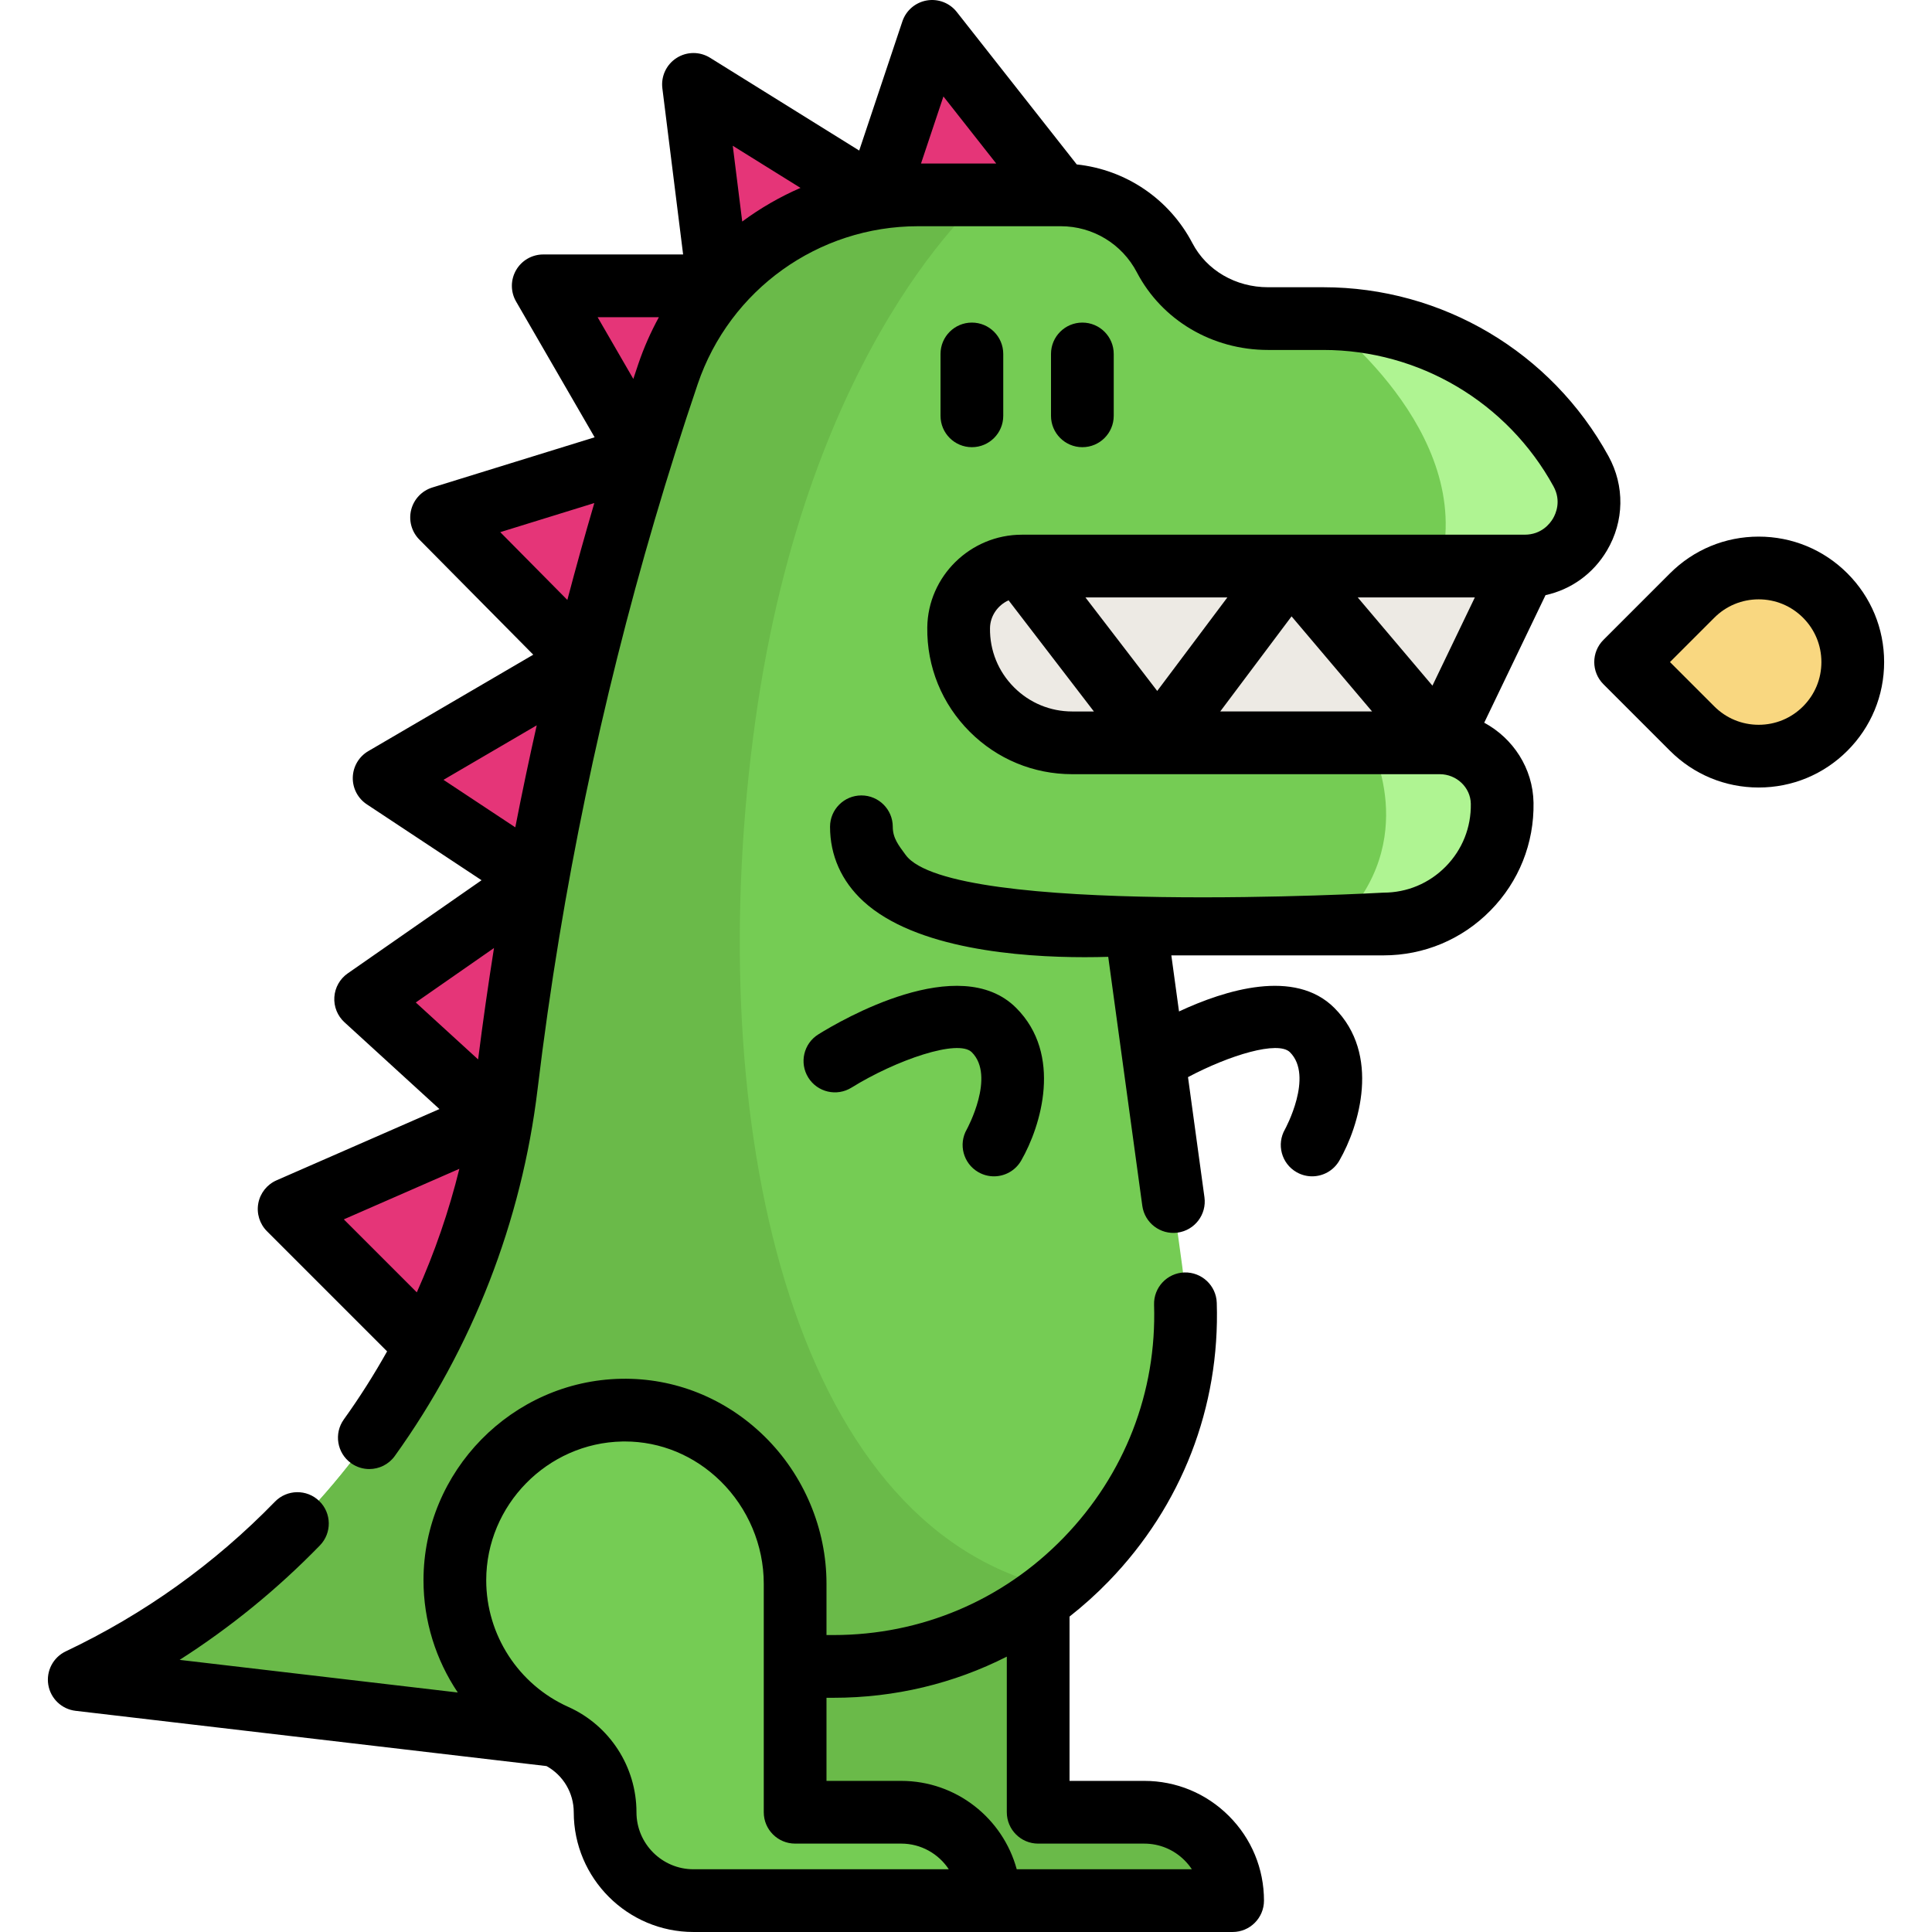 <?xml version="1.0" encoding="iso-8859-1"?>
<!-- Generator: Adobe Illustrator 19.0.0, SVG Export Plug-In . SVG Version: 6.00 Build 0)  -->
<svg version="1.1" id="Layer_1" xmlns="http://www.w3.org/2000/svg" xmlns:xlink="http://www.w3.org/1999/xlink" x="0px" y="0px"
	 viewBox="0 0 512.002 512.002" style="enable-background:new 0 0 512.002 512.002;" xml:space="preserve">
<polyline style="fill:#EDEAE4;" points="381.551,196.859 404.066,150.015 313.778,130.107 213.064,147.673 256.394,209.742 
	359.451,220.282 "/>
<path style="fill:#6ABA49;" d="M275.128,480.266v-60.592c0-25.282-20.689-46.453-45.967-45.969
	c-24.495,0.469-44.208,20.471-44.208,45.079c0,18.341-27.433,34.117-11.711,41.157c8.006,3.585,18.738,11.554,18.738,20.326H170.9
	h53.871c0,12.935,10.486,23.422,23.422,23.422h26.935h51.528l0,0c0-12.935-10.486-23.422-23.422-23.422h-28.107V480.266z"/>
<polyline style="fill:#E53578;" points="281.121,51.642 247.022,8.312 232.246,52.515 183.782,22.365 190.448,75.747 
	143.965,75.747 169.997,120.747 117.029,137.133 154.767,175.269 101.805,206.228 142.422,233.096 96.901,264.784 131.505,296.404 
	76.626,320.411 112.871,356.657 "/>
<path style="fill:#75CC54;" d="M404.066,150.015H270.795c-9.1,0-16.63,7.261-16.746,16.361c-0.105,8.467,3.29,16.138,8.818,21.666
	c5.446,5.446,12.964,8.818,21.279,8.818h97.401c8.936,0,16.395,7.085,16.548,16.009c0.293,17.625-13.913,32.007-31.468,32.007
	h-65.734l12.425,90.784c4.649,33.986-9.533,65.711-34.033,85.42c-15.904,12.812-36.151,20.541-58.415,20.541h-10.154l-63.497,18.316
	L20.998,445.133c31.151-14.767,57.396-37.018,76.883-64.13c19.499-27.123,32.217-59.094,36.328-93.325
	c1.639-13.631,3.572-27.217,5.808-40.754c8.28-50.112,20.646-99.555,37.018-147.816c9.638-28.376,36.269-47.465,66.238-47.465h37.85
	c11.547,0,22.157,6.418,27.521,16.664c5.282,10.095,16.02,16.126,27.404,16.126h14.651c29.441,0,55.065,16.349,68.287,40.461
	C425.194,136.196,416.961,150.015,404.066,150.015z"/>
<path style="fill:#6ABA49;" d="M279.286,421.079c-15.904,12.812-36.151,20.541-58.415,20.541h-10.154l-63.497,18.316L20.998,445.133
	c31.151-14.767,57.396-37.018,76.883-64.13c19.499-27.123,32.217-59.094,36.328-93.325c1.639-13.631,3.572-27.217,5.808-40.754
	c8.28-50.112,20.646-99.555,37.018-147.816c9.638-28.376,36.269-47.465,66.238-47.465h17.8c0,0-46.845,38.646-60.897,139.362
	s7.027,209.064,74.951,228.669C276.604,420.095,277.997,420.575,279.286,421.079z"/>
<path style="fill:#75CC54;" d="M210.718,480.266v-60.592c0-25.282-20.689-46.453-45.967-45.969
	c-24.495,0.469-44.208,20.471-44.208,45.079c0,18.341,10.954,34.117,26.675,41.157c8.006,3.585,13.142,11.554,13.142,20.326l0,0l0,0
	c0,12.935,10.486,23.422,23.422,23.422h26.935h51.528l0,0c0-12.935-10.486-23.422-23.422-23.422h-28.106V480.266z"/>
<g>
	<path style="fill:#AFF492;" d="M404.066,150.015h-22.368c9.462-35.848-30.999-65.581-30.999-65.581
		c29.441,0,55.065,16.349,68.287,40.461C425.194,136.196,416.961,150.015,404.066,150.015z"/>
	<path style="fill:#AFF492;" d="M398.094,212.868c0.293,17.625-13.913,32.007-31.468,32.007h-11.864
		c22.251-22.251,8.198-48.015,8.198-48.015h18.585C390.482,196.859,397.941,203.944,398.094,212.868z"/>
</g>
<path style="fill:#F9D780;" d="M483.7,193.086L483.7,193.086c9.737-9.737,9.737-25.525,0-35.262l0,0
	c-9.737-9.737-25.525-9.737-35.262,0l-17.631,17.631l17.631,17.631C458.177,202.823,473.963,202.823,483.7,193.086z"/>
<path d="M265.873,110.197V93.802c0-4.59-3.721-8.312-8.312-8.312s-8.312,3.721-8.312,8.312v16.395c0,4.59,3.721,8.312,8.312,8.312
	S265.873,114.788,265.873,110.197z"/>
<path d="M295.151,110.197V93.802c0-4.59-3.721-8.312-8.312-8.312s-8.312,3.721-8.312,8.312v16.395c0,4.59,3.721,8.312,8.312,8.312
	S295.151,114.788,295.151,110.197z"/>
<path d="M303.235,471.954h-19.795v-43.543c3.637-2.857,7.11-5.976,10.388-9.359c19.337-19.959,29.504-46.165,28.629-73.792
	c-0.145-4.588-4.006-8.175-8.57-8.045c-4.588,0.145-8.19,3.983-8.045,8.571c0.731,23.089-7.775,45-23.953,61.698
	c-16.134,16.652-37.803,25.824-61.018,25.824h-1.842v-13.634c0-14.549-5.989-28.767-16.429-39.012
	c-10.313-10.117-23.827-15.545-38.008-15.268c-28.871,0.552-52.361,24.503-52.361,53.39c0,10.809,3.287,21.115,9.083,29.749
	l-73.708-8.647c13.487-8.62,25.928-18.768,37.172-30.333c3.201-3.291,3.125-8.553-0.165-11.754
	c-3.29-3.199-8.552-3.125-11.753,0.166c-16.009,16.467-34.656,29.81-55.423,39.659c-3.348,1.588-5.241,5.202-4.64,8.859
	c0.601,3.657,3.552,6.474,7.232,6.906l124.793,14.641c4.422,2.427,7.226,7.114,7.226,12.238c0,17.498,14.235,31.734,31.733,31.734
	h142.875c4.59,0,8.312-3.721,8.312-8.312c0-8.472-3.301-16.44-9.297-22.437C319.675,475.257,311.708,471.954,303.235,471.954z
	 M183.781,495.377c-8.332,0-15.11-6.778-15.11-15.111c0-12.043-7.088-22.999-18.057-27.912c-13.219-5.919-21.76-19.097-21.76-33.571
	c0-19.894,16.175-36.389,36.056-36.769c0.23-0.004,0.459-0.007,0.688-0.007c9.445,0,18.428,3.72,25.36,10.52
	c7.275,7.138,11.448,17.031,11.448,27.145v60.592c0,4.59,3.721,8.312,8.312,8.312h28.106c5.264,0,9.908,2.705,12.614,6.799h-67.656
	V495.377z M269.446,495.377c-3.663-13.478-15.999-23.422-30.621-23.422h-19.795v-22.023h1.842c16.271,0,31.905-3.775,45.945-10.905
	v41.239c0,4.59,3.721,8.312,8.312,8.312h28.107c4.033,0,7.826,1.573,10.682,4.428c0.733,0.733,1.381,1.526,1.939,2.371H269.446z"/>
<path d="M259.27,310.633c1.307,0.752,2.733,1.109,4.139,1.109c2.876,0,5.673-1.494,7.21-4.166
	c5.313-9.227,11.012-28.135-1.325-40.472c-15.031-15.032-46.312,3.209-52.43,7.02c-3.894,2.425-5.085,7.545-2.663,11.441
	c2.421,3.896,7.546,5.092,11.444,2.674c11.78-7.307,28.279-12.996,31.895-9.38c6.351,6.352-1.263,20.313-1.325,20.425
	C253.923,303.26,255.292,308.342,259.27,310.633z"/>
<path d="M425.861,145.893c4.592-7.761,4.745-17.107,0.413-24.995c-15.145-27.619-44.103-44.777-75.574-44.777h-14.651
	c-8.595,0-16.274-4.471-20.04-11.669c-6.158-11.765-17.661-19.484-30.656-20.875L253.553,3.172c-1.89-2.402-4.94-3.572-7.955-3.049
	c-3.01,0.523-5.491,2.655-6.46,5.553l-11.439,34.221l-39.527-24.59c-2.721-1.692-6.172-1.671-8.87,0.057
	c-2.7,1.727-4.165,4.852-3.768,8.031l5.5,44.041h-37.069c-2.971,0-5.716,1.586-7.2,4.159c-1.484,2.573-1.483,5.743,0.006,8.315
	l20.812,35.977l-43.011,13.306c-2.775,0.859-4.901,3.104-5.607,5.922c-0.706,2.818,0.112,5.799,2.154,7.865l30.202,30.521
	l-43.713,25.552c-2.479,1.45-4.034,4.075-4.114,6.945c-0.08,2.87,1.328,5.578,3.723,7.162l30.403,20.112l-35.468,24.688
	c-2.073,1.443-3.378,3.751-3.545,6.273s0.821,4.98,2.686,6.685l25.164,22.995l-43.164,18.883c-2.517,1.102-4.327,3.375-4.836,6.074
	c-0.509,2.7,0.348,5.476,2.291,7.418l31.839,31.839c-3.484,6.204-7.293,12.231-11.458,18.024c-2.68,3.727-1.83,8.921,1.897,11.601
	c1.468,1.056,3.164,1.564,4.844,1.564c2.584,0,5.132-1.202,6.756-3.461c20.554-28.594,33.638-62.201,37.837-97.189
	c1.614-13.442,3.549-27.031,5.753-40.387c8.196-49.61,20.541-98.9,36.688-146.498c8.497-25.017,31.953-41.827,58.367-41.827h37.85
	c8.492,0,16.216,4.678,20.156,12.206c6.644,12.697,19.966,20.584,34.769,20.584h14.651c25.399,0,48.773,13.851,61.001,36.151
	c2.13,3.879,0.607,7.259-0.146,8.532c-0.76,1.286-3.012,4.274-7.488,4.274H270.795c-13.644,0-24.884,11.02-25.055,24.566
	c-0.132,10.444,3.864,20.264,11.25,27.649c7.256,7.257,16.9,11.253,27.156,11.253h97.401c4.468,0,8.163,3.516,8.237,7.835
	c0.104,6.265-2.255,12.172-6.644,16.634c-4.391,4.464-10.254,6.923-16.513,6.923c0,0-114.516,6.437-126.603-9.974
	c-1.913-2.598-3.428-4.494-3.428-7.478c0-4.59-3.721-8.312-8.312-8.312s-8.312,3.721-8.312,8.312c0,7.586,3.035,14.397,8.779,19.695
	c13.789,12.721,41.558,14.861,58.682,14.861c2.3,0,4.404-0.039,6.26-0.095l9.031,65.977c0.623,4.548,4.817,7.734,9.362,7.108
	c4.548-0.623,7.73-4.814,7.108-9.362l-4.359-31.845c11.041-5.856,23.886-9.73,27.024-6.591c6.351,6.352-1.263,20.313-1.325,20.425
	c-2.291,3.979-0.923,9.06,3.055,11.35c1.307,0.752,2.733,1.109,4.139,1.109c2.876,0,5.673-1.494,7.21-4.166
	c5.313-9.227,11.012-28.135-1.325-40.472c-10.497-10.498-28.917-4.766-41.161,0.944l-2.034-14.861h56.207
	c10.751,0,20.824-4.222,28.364-11.889c7.539-7.666,11.592-17.81,11.414-28.571c-0.156-9.126-5.433-17.087-13.068-21.201
	l16.248-33.804C416.351,156.238,422.217,152.054,425.861,145.893z M250.019,25.561l13.985,17.769H244.08L250.019,25.561z
	 M174.612,84.059c-2.139,3.916-3.975,8.046-5.446,12.378c-0.449,1.323-0.884,2.653-1.328,3.98l-9.463-16.357H174.612z
	 M132.573,141.025l24.927-7.712c-2.503,8.52-4.883,17.084-7.147,25.679L132.573,141.025z M117.529,206.664l24.71-14.445
	c-2.025,8.988-3.92,18.002-5.679,27.034L117.529,206.664z M110.186,265.664l20.728-14.429c-1.555,9.799-2.965,19.679-4.21,29.523
	L110.186,265.664z M91.115,323.145l30.621-13.395c-2.768,11.233-6.554,22.193-11.276,32.74L91.115,323.145z M196.698,58.711
	l-2.508-20.083l17.953,11.169C206.658,52.176,201.478,55.171,196.698,58.711z M342.278,163.342l21.342,25.204h-40.246
	L342.278,163.342z M306.676,183.109l-19.02-24.782h37.607L306.676,183.109z M359.814,158.327h31.036l-11.239,23.38L359.814,158.327z
	 M268.743,182.163c-4.19-4.19-6.457-9.76-6.382-15.685c0.041-3.27,2.06-6.09,4.924-7.387l22.609,29.457h-5.749
	C278.331,188.548,272.86,186.28,268.743,182.163z"/>
<path d="M489.578,151.946c-6.279-6.279-14.627-9.738-23.508-9.738s-17.228,3.459-23.508,9.738l-17.631,17.631
	c-3.246,3.246-3.246,8.508,0,11.754l17.631,17.631c6.279,6.279,14.627,9.738,23.508,9.738s17.228-3.459,23.508-9.737
	c6.279-6.279,9.738-14.627,9.738-23.509C499.316,166.573,495.857,158.226,489.578,151.946z M477.823,187.208L477.823,187.208
	c-3.14,3.14-7.314,4.868-11.754,4.868c-4.44,0-8.613-1.729-11.753-4.868l-11.754-11.754l11.754-11.754
	c3.14-3.14,7.314-4.868,11.753-4.868c4.44,0,8.614,1.729,11.754,4.868c3.14,3.14,4.868,7.313,4.868,11.754
	C482.692,179.895,480.963,184.069,477.823,187.208z"/>
<g>
</g>
<g>
</g>
<g>
</g>
<g>
</g>
<g>
</g>
<g>
</g>
<g>
</g>
<g>
</g>
<g>
</g>
<g>
</g>
<g>
</g>
<g>
</g>
<g>
</g>
<g>
</g>
<g>
</g>
</svg>
